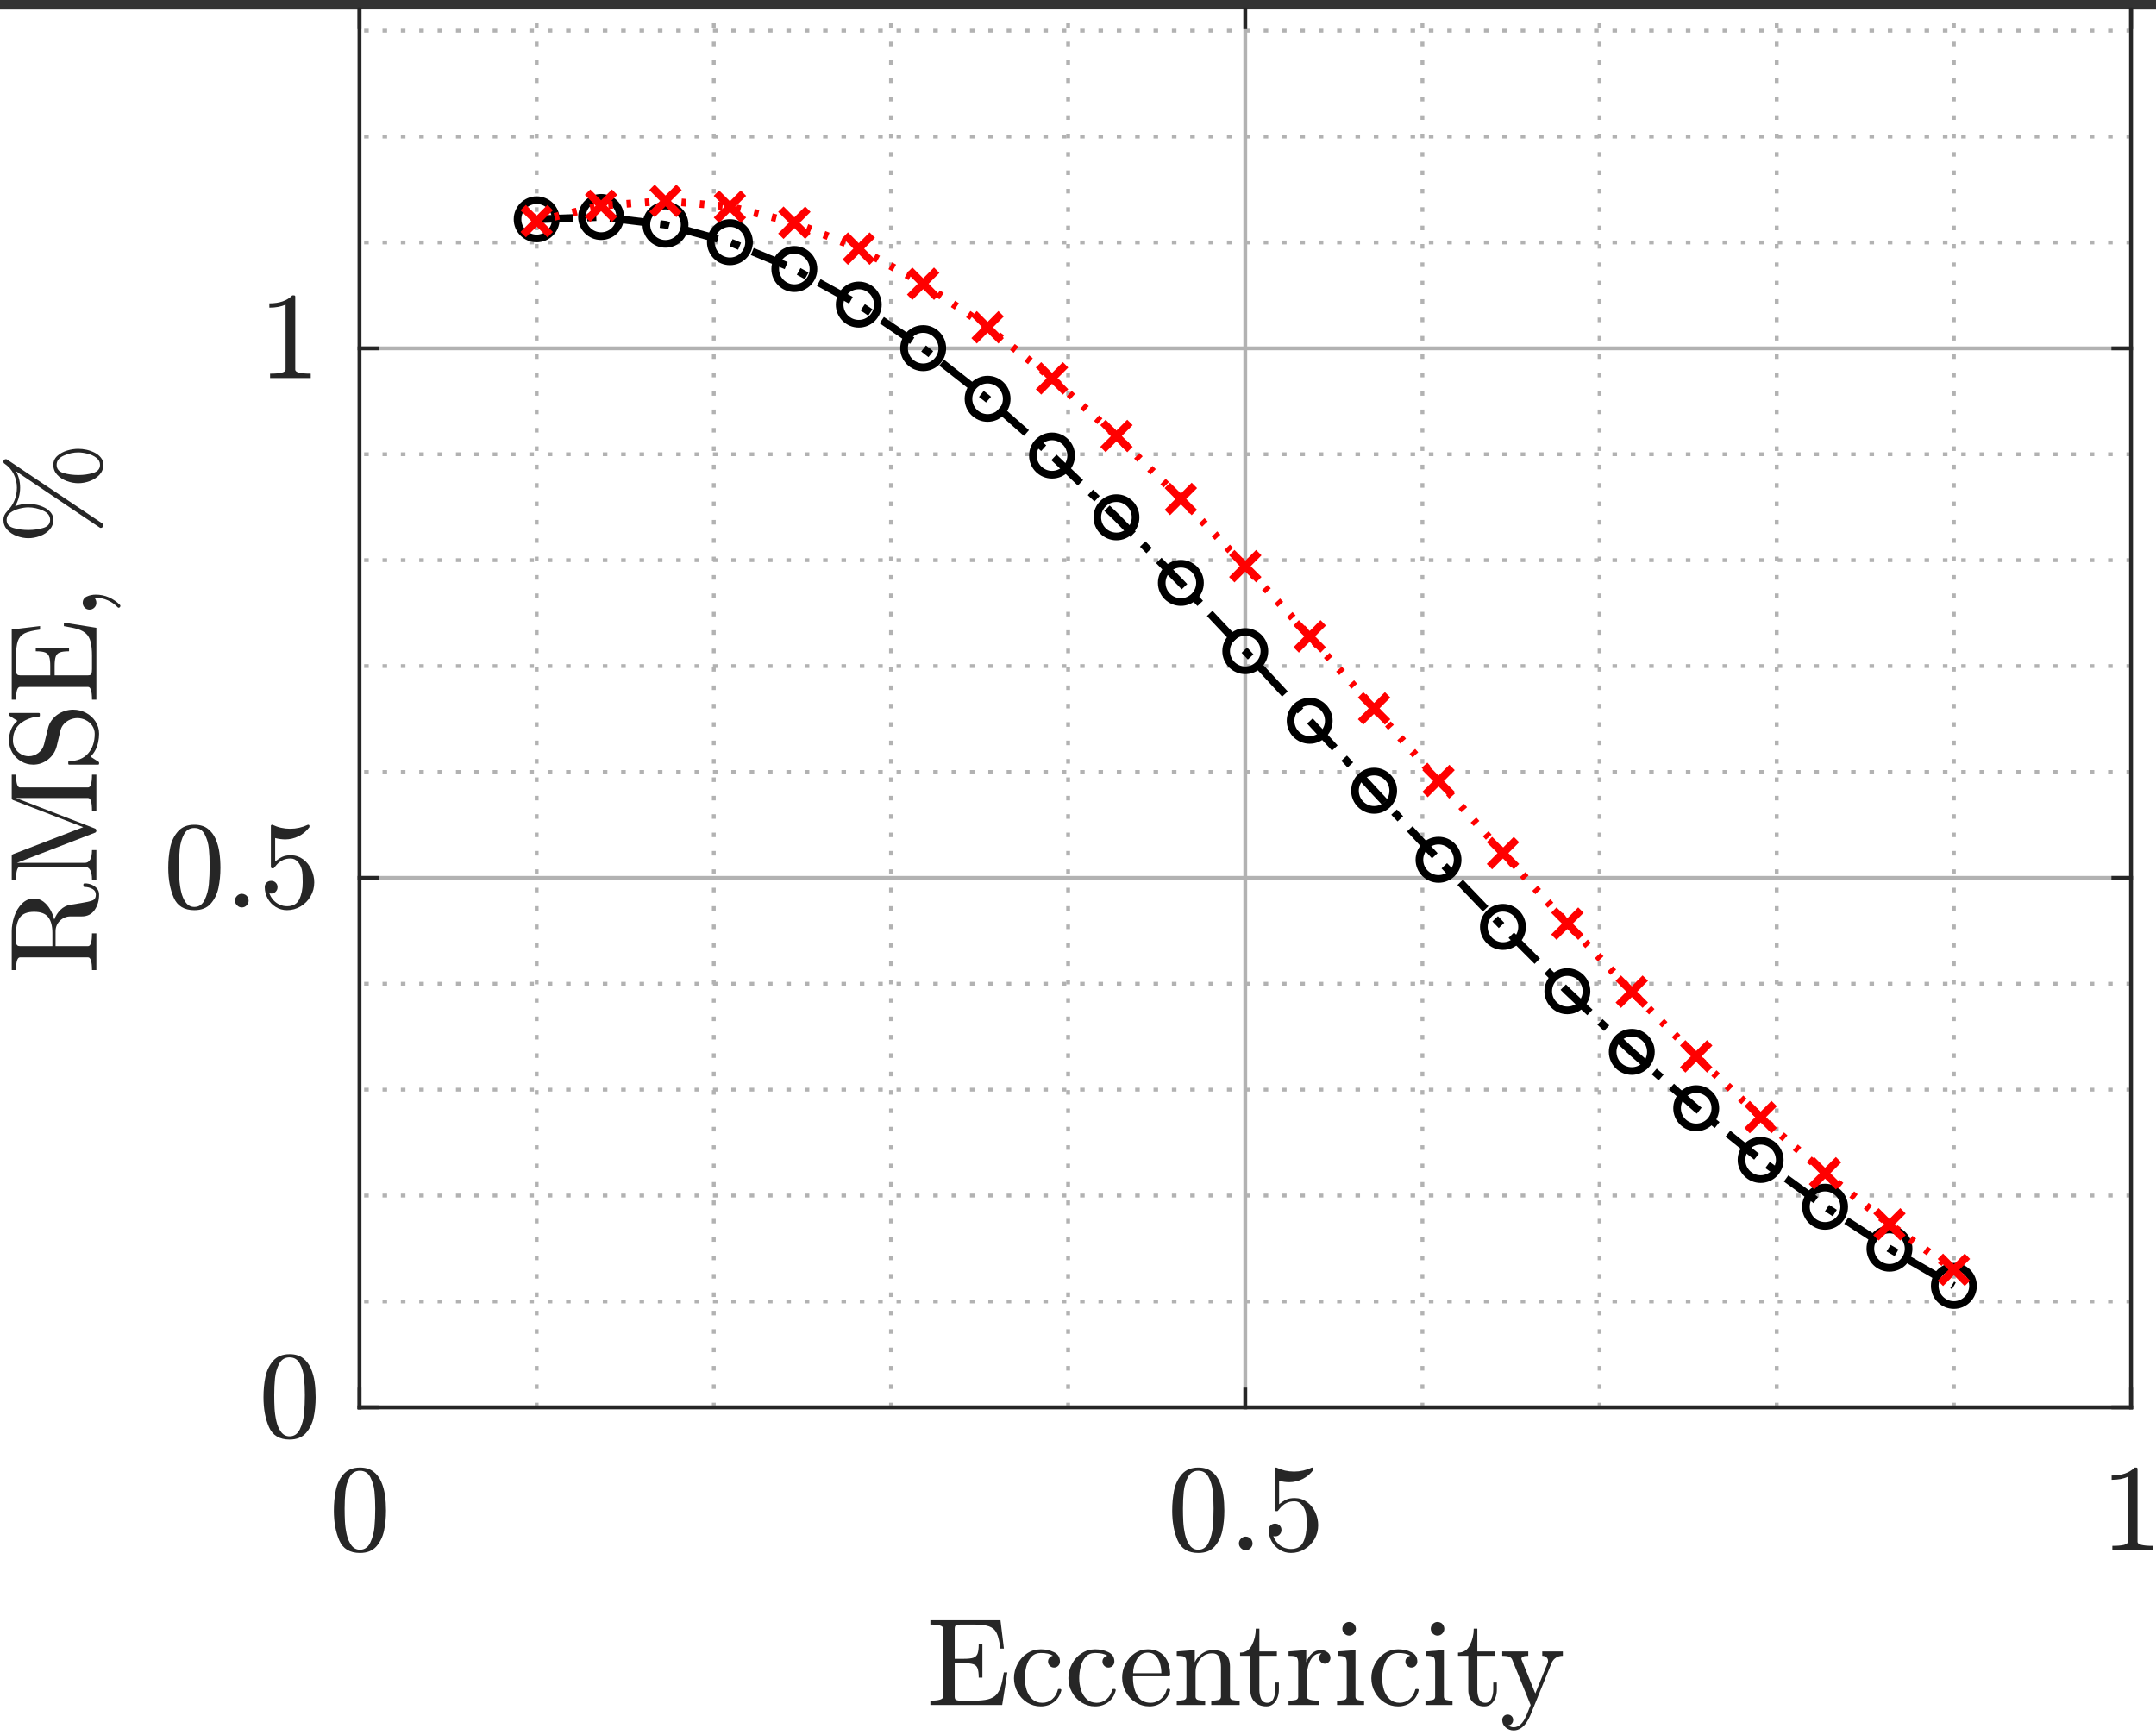 <?xml version="1.0" encoding="UTF-8" standalone="no"?>
<svg
   xmlns:dc="http://purl.org/dc/elements/1.1/"
   xmlns:cc="http://creativecommons.org/ns#"
   xmlns:rdf="http://www.w3.org/1999/02/22-rdf-syntax-ns#"
   xmlns:svg="http://www.w3.org/2000/svg"
   xmlns="http://www.w3.org/2000/svg"
   xmlns:sodipodi="http://sodipodi.sourceforge.net/DTD/sodipodi-0.dtd"
   xmlns:inkscape="http://www.inkscape.org/namespaces/inkscape"
   version="1.1"
   id="svg2"
   xml:space="preserve"
   width="376"
   height="302.667"
   viewBox="0 0 376 302.667"
   sodipodi:docname="eccProof.eps"><rect x="0" y="0" width="376" height="302.667" fill="#333333" stroke="none"/><defs
     id="defs6" /><sodipodi:namedview
     pagecolor="#ffffff"
     bordercolor="#666666"
     borderopacity="1"
     objecttolerance="10"
     gridtolerance="10"
     guidetolerance="10"
     inkscape:pageopacity="0"
     inkscape:pageshadow="2"
     inkscape:window-width="640"
     inkscape:window-height="480"
     id="namedview4" /><g
     id="g10"
     inkscape:groupmode="layer"
     inkscape:label="ink_ext_XXXXXX"
     transform="matrix(1.333,0,0,-1.333,0,302.667)"><g
       id="g12"
       transform="scale(0.1)"><path
         d="m -10,-10.016 h 2834.64 v 2267.73 H -10 Z"
         style="fill:#ffffff;fill-opacity:1;fill-rule:nonzero;stroke:none"
         id="path14" /><path
         d="m -10,-10.016 h 2834.64 v 2267.73 H -10 Z"
         style="fill:#ffffff;fill-opacity:1;fill-rule:nonzero;stroke:none"
         id="path16" /><path
         d="m 470.449,429.098 h 2318.16 v 1828.62 H 470.449 Z"
         style="fill:#ffffff;fill-opacity:1;fill-rule:nonzero;stroke:none"
         id="path18" /><g
         id="g20"
         transform="scale(0.999,-1.001)"><path
           d="M 702.827,-428.755 V -2255.91"
           style="fill:none;stroke:#b2b2b2;stroke-width:5.007;stroke-linecap:butt;stroke-linejoin:bevel;stroke-miterlimit:10;stroke-dasharray:6.01, 18.031;stroke-dashoffset:0;stroke-opacity:1"
           id="path22" /></g><g
         id="g24"
         transform="scale(0.999,-1.001)"><path
           d="M 934.829,-428.755 V -2255.91"
           style="fill:none;stroke:#b2b2b2;stroke-width:5.007;stroke-linecap:butt;stroke-linejoin:bevel;stroke-miterlimit:10;stroke-dasharray:6.01, 18.031;stroke-dashoffset:0;stroke-opacity:1"
           id="path26" /></g><g
         id="g28"
         transform="scale(0.999,-1.001)"><path
           d="M 1166.83,-428.755 V -2255.91"
           style="fill:none;stroke:#b2b2b2;stroke-width:5.007;stroke-linecap:butt;stroke-linejoin:bevel;stroke-miterlimit:10;stroke-dasharray:6.01, 18.031;stroke-dashoffset:0;stroke-opacity:1"
           id="path30" /></g><g
         id="g32"
         transform="scale(0.999,-1.001)"><path
           d="M 1398.83,-428.755 V -2255.91"
           style="fill:none;stroke:#b2b2b2;stroke-width:5.007;stroke-linecap:butt;stroke-linejoin:bevel;stroke-miterlimit:10;stroke-dasharray:6.01, 18.031;stroke-dashoffset:0;stroke-opacity:1"
           id="path34" /></g><g
         id="g36"
         transform="scale(0.999,-1.001)"><path
           d="M 1862.83,-428.755 V -2255.91"
           style="fill:none;stroke:#b2b2b2;stroke-width:5.007;stroke-linecap:butt;stroke-linejoin:bevel;stroke-miterlimit:10;stroke-dasharray:6.01, 18.031;stroke-dashoffset:0;stroke-opacity:1"
           id="path38" /></g><g
         id="g40"
         transform="scale(0.999,-1.001)"><path
           d="M 2094.83,-428.755 V -2255.91"
           style="fill:none;stroke:#b2b2b2;stroke-width:5.007;stroke-linecap:butt;stroke-linejoin:bevel;stroke-miterlimit:10;stroke-dasharray:6.01, 18.031;stroke-dashoffset:0;stroke-opacity:1"
           id="path42" /></g><g
         id="g44"
         transform="scale(0.999,-1.001)"><path
           d="M 2326.83,-428.755 V -2255.91"
           style="fill:none;stroke:#b2b2b2;stroke-width:5.007;stroke-linecap:butt;stroke-linejoin:bevel;stroke-miterlimit:10;stroke-dasharray:6.01, 18.031;stroke-dashoffset:0;stroke-opacity:1"
           id="path46" /></g><g
         id="g48"
         transform="scale(0.999,-1.001)"><path
           d="M 2558.84,-428.755 V -2255.91"
           style="fill:none;stroke:#b2b2b2;stroke-width:5.007;stroke-linecap:butt;stroke-linejoin:bevel;stroke-miterlimit:10;stroke-dasharray:6.01, 18.031;stroke-dashoffset:0;stroke-opacity:1"
           id="path50" /></g><g
         id="g52"
         transform="scale(0.999,-1.001)"><path
           d="M 470.825,-428.755 V -2255.91"
           style="fill:none;stroke:#b2b2b2;stroke-width:5.007;stroke-linecap:butt;stroke-linejoin:round;stroke-miterlimit:10;stroke-dasharray:none;stroke-opacity:1"
           id="path54" /></g><g
         id="g56"
         transform="scale(0.999,-1.001)"><path
           d="M 1630.83,-428.755 V -2255.91"
           style="fill:none;stroke:#b2b2b2;stroke-width:5.007;stroke-linecap:butt;stroke-linejoin:round;stroke-miterlimit:10;stroke-dasharray:none;stroke-opacity:1"
           id="path58" /></g><g
         id="g60"
         transform="scale(0.999,-1.001)"><path
           d="M 2790.84,-428.755 V -2255.91"
           style="fill:none;stroke:#b2b2b2;stroke-width:5.007;stroke-linecap:butt;stroke-linejoin:round;stroke-miterlimit:10;stroke-dasharray:none;stroke-opacity:1"
           id="path62" /></g><g
         id="g64"
         transform="scale(0.999,-1.001)"><path
           d="M 2790.84,-567.172 H 470.825"
           style="fill:none;stroke:#b2b2b2;stroke-width:5.007;stroke-linecap:butt;stroke-linejoin:bevel;stroke-miterlimit:10;stroke-dasharray:6.01, 18.031;stroke-dashoffset:0;stroke-opacity:1"
           id="path66" /></g><g
         id="g68"
         transform="scale(0.999,-1.001)"><path
           d="M 2790.84,-705.597 H 470.825"
           style="fill:none;stroke:#b2b2b2;stroke-width:5.007;stroke-linecap:butt;stroke-linejoin:bevel;stroke-miterlimit:10;stroke-dasharray:6.01, 18.031;stroke-dashoffset:0;stroke-opacity:1"
           id="path70" /></g><g
         id="g72"
         transform="scale(0.999,-1.001)"><path
           d="M 2790.84,-844.017 H 470.825"
           style="fill:none;stroke:#b2b2b2;stroke-width:5.007;stroke-linecap:butt;stroke-linejoin:bevel;stroke-miterlimit:10;stroke-dasharray:6.01, 18.031;stroke-dashoffset:0;stroke-opacity:1"
           id="path74" /></g><g
         id="g76"
         transform="scale(0.999,-1.001)"><path
           d="M 2790.84,-982.438 H 470.825"
           style="fill:none;stroke:#b2b2b2;stroke-width:5.007;stroke-linecap:butt;stroke-linejoin:bevel;stroke-miterlimit:10;stroke-dasharray:6.01, 18.031;stroke-dashoffset:0;stroke-opacity:1"
           id="path78" /></g><g
         id="g80"
         transform="scale(0.999,-1.001)"><path
           d="M 2790.84,-1259.28 H 470.825"
           style="fill:none;stroke:#b2b2b2;stroke-width:5.007;stroke-linecap:butt;stroke-linejoin:bevel;stroke-miterlimit:10;stroke-dasharray:6.01, 18.031;stroke-dashoffset:0;stroke-opacity:1"
           id="path82" /></g><g
         id="g84"
         transform="scale(0.999,-1.001)"><path
           d="M 2790.84,-1397.7 H 470.825"
           style="fill:none;stroke:#b2b2b2;stroke-width:5.007;stroke-linecap:butt;stroke-linejoin:bevel;stroke-miterlimit:10;stroke-dasharray:6.01, 18.031;stroke-dashoffset:0;stroke-opacity:1"
           id="path86" /></g><g
         id="g88"
         transform="scale(0.999,-1.001)"><path
           d="M 2790.84,-1536.12 H 470.825"
           style="fill:none;stroke:#b2b2b2;stroke-width:5.007;stroke-linecap:butt;stroke-linejoin:bevel;stroke-miterlimit:10;stroke-dasharray:6.01, 18.031;stroke-dashoffset:0;stroke-opacity:1"
           id="path90" /></g><g
         id="g92"
         transform="scale(0.999,-1.001)"><path
           d="M 2790.84,-1674.55 H 470.825"
           style="fill:none;stroke:#b2b2b2;stroke-width:5.007;stroke-linecap:butt;stroke-linejoin:bevel;stroke-miterlimit:10;stroke-dasharray:6.01, 18.031;stroke-dashoffset:0;stroke-opacity:1"
           id="path94" /></g><g
         id="g96"
         transform="scale(0.999,-1.001)"><path
           d="M 2790.84,-1951.39 H 470.825"
           style="fill:none;stroke:#b2b2b2;stroke-width:5.007;stroke-linecap:butt;stroke-linejoin:bevel;stroke-miterlimit:10;stroke-dasharray:6.01, 18.031;stroke-dashoffset:0;stroke-opacity:1"
           id="path98" /></g><g
         id="g100"
         transform="scale(0.999,-1.001)"><path
           d="M 2790.84,-2089.81 H 470.825"
           style="fill:none;stroke:#b2b2b2;stroke-width:5.007;stroke-linecap:butt;stroke-linejoin:bevel;stroke-miterlimit:10;stroke-dasharray:6.01, 18.031;stroke-dashoffset:0;stroke-opacity:1"
           id="path102" /></g><g
         id="g104"
         transform="scale(0.999,-1.001)"><path
           d="M 2790.84,-2228.23 H 470.825"
           style="fill:none;stroke:#b2b2b2;stroke-width:5.007;stroke-linecap:butt;stroke-linejoin:bevel;stroke-miterlimit:10;stroke-dasharray:6.01, 18.031;stroke-dashoffset:0;stroke-opacity:1"
           id="path106" /></g><g
         id="g108"
         transform="scale(0.999,-1.001)"><path
           d="M 2790.84,-428.755 H 470.825"
           style="fill:none;stroke:#b2b2b2;stroke-width:5.007;stroke-linecap:butt;stroke-linejoin:round;stroke-miterlimit:10;stroke-dasharray:none;stroke-opacity:1"
           id="path110" /></g><g
         id="g112"
         transform="scale(0.999,-1.001)"><path
           d="M 2790.84,-1120.86 H 470.825"
           style="fill:none;stroke:#b2b2b2;stroke-width:5.007;stroke-linecap:butt;stroke-linejoin:round;stroke-miterlimit:10;stroke-dasharray:none;stroke-opacity:1"
           id="path114" /></g><g
         id="g116"
         transform="scale(0.999,-1.001)"><path
           d="M 2790.84,-1812.97 H 470.825"
           style="fill:none;stroke:#b2b2b2;stroke-width:5.007;stroke-linecap:butt;stroke-linejoin:round;stroke-miterlimit:10;stroke-dasharray:none;stroke-opacity:1"
           id="path118" /></g><g
         id="g120"
         transform="scale(0.999,-1.001)"><path
           d="M 470.825,-428.755 H 2790.84"
           style="fill:none;stroke:#262626;stroke-width:5.007;stroke-linecap:square;stroke-linejoin:round;stroke-miterlimit:10;stroke-dasharray:none;stroke-opacity:1"
           id="path122" /></g><g
         id="g124"
         transform="scale(0.999,-1.001)"><path
           d="m 470.825,-428.755 v -23.197"
           style="fill:none;stroke:#262626;stroke-width:5.007;stroke-linecap:square;stroke-linejoin:round;stroke-miterlimit:10;stroke-dasharray:none;stroke-opacity:1"
           id="path126" /></g><g
         id="g128"
         transform="scale(0.999,-1.001)"><path
           d="m 1630.83,-428.755 v -23.197"
           style="fill:none;stroke:#262626;stroke-width:5.007;stroke-linecap:square;stroke-linejoin:round;stroke-miterlimit:10;stroke-dasharray:none;stroke-opacity:1"
           id="path130" /></g><g
         id="g132"
         transform="scale(0.999,-1.001)"><path
           d="m 2790.84,-428.755 v -23.197"
           style="fill:none;stroke:#262626;stroke-width:5.007;stroke-linecap:square;stroke-linejoin:round;stroke-miterlimit:10;stroke-dasharray:none;stroke-opacity:1"
           id="path134" /></g><g
         id="g136"
         transform="scale(0.999,-1.001)"><path
           d="m 470.825,-2255.91 v 23.2"
           style="fill:none;stroke:#262626;stroke-width:5.007;stroke-linecap:square;stroke-linejoin:round;stroke-miterlimit:10;stroke-dasharray:none;stroke-opacity:1"
           id="path138" /></g><g
         id="g140"
         transform="scale(0.999,-1.001)"><path
           d="m 1630.83,-2255.91 v 23.2"
           style="fill:none;stroke:#262626;stroke-width:5.007;stroke-linecap:square;stroke-linejoin:round;stroke-miterlimit:10;stroke-dasharray:none;stroke-opacity:1"
           id="path142" /></g><g
         id="g144"
         transform="scale(0.999,-1.001)"><path
           d="m 2790.84,-2255.91 v 23.2"
           style="fill:none;stroke:#262626;stroke-width:5.007;stroke-linecap:square;stroke-linejoin:round;stroke-miterlimit:10;stroke-dasharray:none;stroke-opacity:1"
           id="path146" /></g><path
         d="m 470.945,238.66 c -13.257,0 -22.265,5.469 -27.023,16.406 -4.754,10.93 -7.129,23.914 -7.129,38.954 0,9.398 0.844,18.253 2.535,26.558 1.688,8.301 5.082,15.348 10.18,21.141 5.097,5.797 12.242,8.695 21.437,8.695 7.137,0 12.969,-1.738 17.5,-5.215 4.539,-3.48 7.996,-7.988 10.375,-13.535 2.375,-5.547 4.004,-11.469 4.875,-17.766 0.875,-6.293 1.317,-12.921 1.317,-19.878 0,-9.336 -0.86,-18.059 -2.578,-26.172 -1.723,-8.118 -5.086,-15.012 -10.09,-20.68 -5.004,-5.672 -12.137,-8.508 -21.399,-8.508 z m 0,4.231 c 6.008,0 10.496,3.089 13.473,9.261 2.969,6.172 4.801,13.02 5.488,20.539 0.684,7.52 1.028,15.504 1.028,23.965 0,8.145 -0.344,15.645 -1.028,22.508 -0.687,6.859 -2.504,13.082 -5.445,18.66 -2.941,5.574 -7.445,8.36 -13.516,8.36 -6.129,0 -10.664,-2.805 -13.601,-8.411 -2.942,-5.609 -4.758,-11.828 -5.446,-18.656 -0.687,-6.832 -1.027,-14.316 -1.027,-22.461 0,-6.015 0.141,-11.703 0.418,-17.062 0.281,-5.356 1.047,-10.871 2.301,-16.539 1.25,-5.672 3.297,-10.45 6.144,-14.336 2.848,-3.887 6.586,-5.828 11.211,-5.828"
         style="fill:#262626;fill-opacity:1;fill-rule:nonzero;stroke:none"
         id="path148" /><path
         d="m 1567.75,238.66 c -13.27,0 -22.27,5.469 -27.02,16.406 -4.76,10.93 -7.14,23.914 -7.14,38.954 0,9.398 0.84,18.253 2.54,26.558 1.69,8.301 5.08,15.348 10.18,21.141 5.1,5.797 12.24,8.695 21.44,8.695 7.13,0 12.96,-1.738 17.5,-5.215 4.54,-3.48 8,-7.988 10.37,-13.535 2.38,-5.547 4,-11.469 4.88,-17.766 0.88,-6.293 1.31,-12.921 1.31,-19.878 0,-9.336 -0.86,-18.059 -2.58,-26.172 -1.72,-8.118 -5.08,-15.012 -10.09,-20.68 -5,-5.672 -12.13,-8.508 -21.39,-8.508 z m 0,4.231 c 6.01,0 10.5,3.089 13.46,9.261 2.98,6.172 4.81,13.02 5.49,20.539 0.69,7.52 1.04,15.504 1.04,23.965 0,8.145 -0.35,15.645 -1.04,22.508 -0.68,6.859 -2.5,13.082 -5.44,18.66 -2.94,5.574 -7.44,8.36 -13.51,8.36 -6.13,0 -10.66,-2.805 -13.61,-8.411 -2.94,-5.609 -4.75,-11.828 -5.44,-18.656 -0.69,-6.832 -1.03,-14.316 -1.03,-22.461 0,-6.015 0.14,-11.703 0.42,-17.062 0.28,-5.356 1.05,-10.871 2.3,-16.539 1.25,-5.672 3.3,-10.45 6.15,-14.336 2.85,-3.887 6.58,-5.828 11.21,-5.828"
         style="fill:#262626;fill-opacity:1;fill-rule:nonzero;stroke:none"
         id="path150" /><path
         d="m 1620.89,251.16 c 0,2.449 0.91,4.547 2.72,6.301 1.82,1.754 3.88,2.633 6.19,2.633 1.51,0 2.98,-0.391 4.42,-1.172 1.44,-0.785 2.55,-1.899 3.33,-3.34 0.78,-1.441 1.18,-2.918 1.18,-4.422 0,-2.375 -0.88,-4.461 -2.64,-6.25 -1.75,-1.781 -3.84,-2.676 -6.29,-2.676 -2.31,0 -4.37,0.895 -6.19,2.676 -1.81,1.789 -2.72,3.875 -2.72,6.25"
         style="fill:#262626;fill-opacity:1;fill-rule:nonzero;stroke:none"
         id="path152" /><path
         d="m 1665.85,260.75 c 1.13,-3.195 2.83,-6.094 5.11,-8.691 2.29,-2.602 5,-4.625 8.17,-6.063 3.16,-1.441 6.42,-2.16 9.8,-2.16 7.82,0 13.2,3.035 16.14,9.113 2.94,6.078 4.41,13.442 4.41,22.086 0,3.762 -0.06,6.926 -0.18,9.492 -0.13,2.571 -0.47,5.047 -1.04,7.43 -1,3.82 -2.76,7.156 -5.3,10.008 -2.53,2.851 -5.62,4.277 -9.24,4.277 -3.63,0 -6.76,-0.566 -9.38,-1.695 -2.63,-1.129 -4.76,-2.426 -6.39,-3.899 -1.62,-1.472 -3.06,-3.019 -4.31,-4.648 -1.25,-1.633 -2.03,-2.512 -2.35,-2.637 h -1.88 c -0.25,0 -0.57,0.172 -0.98,0.52 -0.41,0.344 -0.61,0.672 -0.61,0.984 v 54.235 c 0,0.312 0.17,0.609 0.52,0.89 0.34,0.281 0.7,0.422 1.07,0.422 h 0.47 c 7.32,-3.512 15.05,-5.266 23.18,-5.266 8.07,0 15.83,1.754 23.28,5.266 h 0.46 c 0.38,0 0.72,-0.141 1.04,-0.422 0.31,-0.281 0.46,-0.578 0.46,-0.89 v -1.504 c 0,-0.5 -0.12,-0.754 -0.37,-0.754 -3.7,-4.949 -8.32,-8.789 -13.89,-11.512 -5.57,-2.727 -11.32,-4.09 -17.26,-4.09 -4.32,0 -8.76,0.594 -13.33,1.785 v -30.64 c 3.63,2.883 6.85,4.949 9.66,6.203 2.82,1.254 6.42,1.883 10.79,1.883 5.95,0 11.28,-1.727 16,-5.176 4.73,-3.442 8.36,-7.922 10.89,-13.438 2.53,-5.511 3.8,-11.152 3.8,-16.914 0,-6.515 -1.59,-12.547 -4.79,-18.093 -3.18,-5.547 -7.51,-9.961 -12.99,-13.25 -5.47,-3.293 -11.43,-4.942 -17.88,-4.942 -5.32,0 -10.21,1.383 -14.68,4.141 -4.47,2.754 -7.99,6.453 -10.56,11.09 -2.56,4.636 -3.85,9.586 -3.85,14.847 0,2.446 0.8,4.438 2.4,5.973 1.59,1.531 3.58,2.297 5.96,2.297 2.37,0 4.36,-0.781 5.95,-2.344 1.6,-1.57 2.4,-3.543 2.4,-5.926 0,-2.316 -0.8,-4.293 -2.4,-5.918 -1.59,-1.629 -3.58,-2.445 -5.95,-2.445 -0.38,0 -0.81,0.047 -1.27,0.141 -0.47,0.097 -0.83,0.175 -1.08,0.234"
         style="fill:#262626;fill-opacity:1;fill-rule:nonzero;stroke:none"
         id="path154" /><path
         d="m 2763.59,242.234 v 5.735 c 13.51,0 20.27,1.722 20.27,5.172 v 85.242 c -5.57,-2.692 -12.64,-4.035 -21.21,-4.035 v 5.632 c 13.26,0 23.27,3.477 30.03,10.434 h 2.25 c 0.37,0 0.74,-0.141 1.08,-0.422 0.35,-0.281 0.52,-0.609 0.52,-0.988 v -95.863 c 0,-3.45 6.76,-5.172 20.27,-5.172 v -5.735 h -53.21"
         style="fill:#262626;fill-opacity:1;fill-rule:nonzero;stroke:none"
         id="path156" /><path
         d="m 1217.23,39.723 v 5.734 c 11.13,0 16.7,1.723 16.7,5.172 v 89.195 c 0,3.446 -5.57,5.168 -16.7,5.168 v 5.641 h 91.68 l 4.5,-37.125 h -4.6 c -1.18,9.336 -2.83,16.117 -4.93,20.347 -2.09,4.227 -5.42,7.141 -9.99,8.743 -4.57,1.593 -11.44,2.394 -20.64,2.394 h -15.96 c -1.93,0 -3.45,-0.078 -4.54,-0.238 -1.1,-0.156 -1.99,-0.625 -2.68,-1.406 -0.69,-0.785 -1.03,-1.961 -1.03,-3.524 V 100.16 h 12.01 c 5.5,0 9.6,0.453 12.29,1.363 2.69,0.907 4.55,2.676 5.59,5.305 1.03,2.637 1.54,6.742 1.54,12.317 h 4.79 V 75.531 h -4.79 c 0,5.457 -0.51,9.512 -1.54,12.176 -1.04,2.664 -2.9,4.449 -5.59,5.356 -2.69,0.91 -6.79,1.363 -12.29,1.363 h -12.01 V 50.629 c 0,-2.383 0.67,-3.84 2.01,-4.371 1.35,-0.535 3.43,-0.801 6.24,-0.801 h 17.18 c 7.51,0 13.57,0.594 18.2,1.785 4.63,1.191 8.23,3.164 10.79,5.922 2.57,2.758 4.54,6.348 5.91,10.766 1.38,4.414 2.7,10.539 3.95,18.371 h 4.59 l -6.75,-42.578 h -93.93"
         style="fill:#262626;fill-opacity:1;fill-rule:nonzero;stroke:none"
         id="path158" /><path
         d="m 1361.59,37.938 c -6.5,0 -12.43,1.691 -17.78,5.078 -5.35,3.383 -9.55,7.926 -12.62,13.629 -3.06,5.699 -4.6,11.746 -4.6,18.137 0,6.391 1.52,12.516 4.55,18.375 3.04,5.859 7.25,10.559 12.63,14.102 5.37,3.535 11.32,5.305 17.82,5.305 6.38,0 12.17,-1.254 17.36,-3.758 5.2,-2.508 7.79,-6.582 7.79,-12.219 0,-2.129 -0.75,-3.977 -2.25,-5.547 -1.5,-1.562 -3.35,-2.344 -5.54,-2.344 -2.12,0 -3.95,0.781 -5.49,2.344 -1.53,1.57 -2.3,3.418 -2.3,5.547 0,1.883 0.61,3.527 1.84,4.937 1.22,1.411 2.73,2.301 4.55,2.68 -3.76,2.379 -9.01,3.57 -15.76,3.57 -5.2,0 -9.38,-1.722 -12.53,-5.171 -3.16,-3.446 -5.37,-7.707 -6.62,-12.782 -1.25,-5.074 -1.87,-10.086 -1.87,-15.039 0,-5.262 0.76,-10.336 2.29,-15.227 1.53,-4.887 4.03,-8.93 7.51,-12.125 3.47,-3.195 7.81,-4.793 13,-4.793 5.13,0 9.49,1.582 13.08,4.75 3.6,3.164 6.06,7.285 7.37,12.355 0,0.625 0.44,0.938 1.32,0.938 h 1.97 c 0.31,0 0.59,-0.156 0.84,-0.469 0.25,-0.312 0.38,-0.625 0.38,-0.938 v -0.469 c -1.63,-6.453 -4.87,-11.543 -9.71,-15.273 -4.85,-3.731 -10.59,-5.594 -17.23,-5.594"
         style="fill:#262626;fill-opacity:1;fill-rule:nonzero;stroke:none"
         id="path160" /><path
         d="m 1432.77,37.938 c -6.5,0 -12.43,1.691 -17.78,5.078 -5.35,3.383 -9.56,7.926 -12.62,13.629 -3.07,5.699 -4.6,11.746 -4.6,18.137 0,6.391 1.52,12.516 4.55,18.375 3.04,5.859 7.24,10.559 12.62,14.102 5.38,3.535 11.33,5.305 17.83,5.305 6.38,0 12.17,-1.254 17.36,-3.758 5.19,-2.508 7.79,-6.582 7.79,-12.219 0,-2.129 -0.75,-3.977 -2.25,-5.547 -1.5,-1.562 -3.35,-2.344 -5.54,-2.344 -2.12,0 -3.95,0.781 -5.49,2.344 -1.53,1.57 -2.3,3.418 -2.3,5.547 0,1.883 0.61,3.527 1.84,4.937 1.21,1.411 2.73,2.301 4.54,2.68 -3.75,2.379 -9.01,3.57 -15.76,3.57 -5.19,0 -9.37,-1.722 -12.53,-5.171 -3.16,-3.446 -5.36,-7.707 -6.61,-12.782 -1.26,-5.074 -1.88,-10.086 -1.88,-15.039 0,-5.262 0.76,-10.336 2.3,-15.227 1.53,-4.887 4.03,-8.93 7.5,-12.125 3.47,-3.195 7.81,-4.793 13,-4.793 5.13,0 9.5,1.582 13.09,4.75 3.6,3.164 6.05,7.285 7.37,12.355 0,0.625 0.44,0.938 1.31,0.938 h 1.97 c 0.32,0 0.6,-0.156 0.85,-0.469 0.25,-0.312 0.37,-0.625 0.37,-0.938 v -0.469 c -1.63,-6.453 -4.86,-11.543 -9.71,-15.273 -4.85,-3.731 -10.59,-5.594 -17.22,-5.594"
         style="fill:#262626;fill-opacity:1;fill-rule:nonzero;stroke:none"
         id="path162" /><path
         d="m 1503.95,37.938 c -6.57,0 -12.61,1.727 -18.11,5.172 -5.51,3.445 -9.84,8.066 -13,13.859 -3.16,5.801 -4.74,11.926 -4.74,18.379 0,6.328 1.44,12.344 4.32,18.043 2.88,5.703 6.9,10.324 12.06,13.867 5.16,3.535 10.9,5.305 17.22,5.305 4.94,0 9.24,-0.844 12.9,-2.532 3.66,-1.695 6.68,-4.011 9.05,-6.961 2.38,-2.941 4.18,-6.422 5.4,-10.429 1.22,-4.012 1.83,-8.43 1.83,-13.254 0,-1.441 -0.56,-2.164 -1.69,-2.164 h -46.92 v -1.691 c 0,-9.02 1.82,-16.758 5.44,-23.211 3.63,-6.457 9.54,-9.684 17.74,-9.684 3.32,0 6.38,0.738 9.19,2.211 2.82,1.473 5.27,3.539 7.37,6.203 2.1,2.664 3.49,5.5 4.18,8.504 0.12,0.379 0.33,0.707 0.61,0.988 0.28,0.281 0.61,0.422 0.99,0.422 h 1.4 c 1.13,0 1.69,-0.688 1.69,-2.062 -1.5,-6.144 -4.79,-11.172 -9.85,-15.086 -5.07,-3.918 -10.76,-5.879 -17.08,-5.879 z m -21.49,43.328 h 36.97 c 0,4.074 -0.56,8.195 -1.69,12.359 -1.12,4.168 -3.01,7.645 -5.67,10.434 -2.66,2.789 -6.12,4.183 -10.37,4.183 -6.13,0 -10.87,-2.867 -14.22,-8.601 -3.35,-5.734 -5.02,-11.859 -5.02,-18.375"
         style="fill:#262626;fill-opacity:1;fill-rule:nonzero;stroke:none"
         id="path164" /><path
         d="m 1539.56,39.723 v 5.734 c 3.76,0 6.81,0.281 9.15,0.848 2.34,0.562 3.52,2.004 3.52,4.324 v 44.266 c 0,2.945 -0.43,5.059 -1.27,6.348 -0.84,1.281 -2.09,2.067 -3.75,2.344 -1.66,0.285 -4.21,0.43 -7.65,0.43 v 5.73 l 23.56,1.789 V 95.648 c 2.18,4.637 5.41,8.442 9.66,11.418 4.26,2.977 8.88,4.469 13.89,4.469 7.44,0 13.06,-1.805 16.84,-5.41 3.79,-3.602 5.68,-9.098 5.68,-16.492 V 50.629 c 0,-2.32 1.19,-3.762 3.57,-4.324 2.37,-0.566 5.4,-0.848 9.1,-0.848 v -5.734 h -37.16 v 5.734 c 3.69,0 6.72,0.281 9.1,0.848 2.38,0.562 3.57,2.004 3.57,4.324 v 38.535 c 0,5.262 -0.77,9.598 -2.3,13.016 -1.54,3.414 -4.65,5.121 -9.34,5.121 -6.32,0 -11.5,-2.508 -15.53,-7.52 -4.03,-5.016 -6.05,-10.746 -6.05,-17.199 V 50.629 c 0,-2.32 1.19,-3.762 3.56,-4.324 2.38,-0.566 5.38,-0.848 9.01,-0.848 v -5.734 h -37.16"
         style="fill:#262626;fill-opacity:1;fill-rule:nonzero;stroke:none"
         id="path166" /><path
         d="m 1635.81,59.273 v 44.743 h -13.41 v 4.226 c 7.07,0 12.26,3.305 15.58,9.914 3.31,6.614 4.97,13.77 4.97,21.477 h 4.69 v -29.887 h 22.9 v -5.73 h -22.9 V 59.555 c 0,-4.508 0.75,-8.457 2.25,-11.844 1.5,-3.383 4.22,-5.074 8.16,-5.074 3.69,0 6.35,1.785 7.99,5.359 1.62,3.57 2.43,7.426 2.43,11.559 v 9.59 h 4.69 v -9.871 c 0,-3.383 -0.62,-6.738 -1.87,-10.059 -1.25,-3.32 -3.1,-6.027 -5.54,-8.125 -2.44,-2.102 -5.38,-3.152 -8.82,-3.152 -6.51,0 -11.65,1.941 -15.43,5.828 -3.79,3.887 -5.69,9.055 -5.69,15.508"
         style="fill:#262626;fill-opacity:1;fill-rule:nonzero;stroke:none"
         id="path168" /><path
         d="m 1685.8,39.723 v 5.734 c 3.7,0 6.73,0.281 9.1,0.848 2.38,0.562 3.57,2.004 3.57,4.324 v 44.266 c 0,2.945 -0.44,5.059 -1.31,6.348 -0.88,1.281 -2.13,2.067 -3.76,2.344 -1.63,0.285 -4.16,0.43 -7.6,0.43 v 5.73 l 23.18,1.789 V 95.648 c 1.75,4.7 4.24,8.52 7.46,11.465 3.22,2.946 7.12,4.422 11.69,4.422 3.25,0 6.14,-0.957 8.67,-2.871 2.54,-1.914 3.81,-4.434 3.81,-7.566 0,-1.942 -0.71,-3.649 -2.12,-5.117 -1.4,-1.477 -3.14,-2.215 -5.2,-2.215 -2.01,0 -3.73,0.723 -5.16,2.164 -1.45,1.441 -2.17,3.164 -2.17,5.168 0,2.882 1.04,4.949 3.1,6.203 h -0.93 c -4.38,0 -7.95,-1.582 -10.71,-4.746 -2.75,-3.164 -4.72,-7.114 -5.9,-11.84 -1.2,-4.73 -1.79,-9.23 -1.79,-13.492 V 50.629 c 0,-3.449 5.25,-5.172 15.77,-5.172 v -5.734 h -39.7"
         style="fill:#262626;fill-opacity:1;fill-rule:nonzero;stroke:none"
         id="path170" /><path
         d="m 1749.28,39.723 v 5.734 c 3.69,0 6.72,0.281 9.1,0.848 2.38,0.562 3.57,2.004 3.57,4.324 v 44.266 c 0,4.199 -0.8,6.769 -2.4,7.707 -1.59,0.941 -4.76,1.414 -9.52,1.414 v 5.73 l 23.36,1.789 V 50.629 c 0,-2.32 1.02,-3.762 3.06,-4.324 2.03,-0.566 4.76,-0.848 8.21,-0.848 v -5.734 z m 6.95,99.722 c 0,2.383 0.89,4.465 2.67,6.25 1.78,1.789 3.83,2.684 6.14,2.684 1.57,0 3.05,-0.395 4.46,-1.18 1.41,-0.785 2.5,-1.894 3.28,-3.332 0.79,-1.445 1.18,-2.918 1.18,-4.422 0,-2.382 -0.89,-4.465 -2.68,-6.25 -1.78,-1.785 -3.86,-2.675 -6.24,-2.675 -2.31,0 -4.36,0.89 -6.14,2.675 -1.78,1.785 -2.67,3.868 -2.67,6.25"
         style="fill:#262626;fill-opacity:1;fill-rule:nonzero;stroke:none"
         id="path172" /><path
         d="m 1829.14,37.938 c -6.51,0 -12.43,1.691 -17.78,5.078 -5.35,3.383 -9.56,7.926 -12.62,13.629 -3.07,5.699 -4.6,11.746 -4.6,18.137 0,6.391 1.52,12.516 4.55,18.375 3.04,5.859 7.24,10.559 12.63,14.102 5.37,3.535 11.31,5.305 17.82,5.305 6.38,0 12.17,-1.254 17.36,-3.758 5.2,-2.508 7.79,-6.582 7.79,-12.219 0,-2.129 -0.75,-3.977 -2.25,-5.547 -1.5,-1.562 -3.35,-2.344 -5.54,-2.344 -2.12,0 -3.95,0.781 -5.49,2.344 -1.53,1.57 -2.3,3.418 -2.3,5.547 0,1.883 0.61,3.527 1.83,4.937 1.22,1.411 2.74,2.301 4.56,2.68 -3.76,2.379 -9.01,3.57 -15.77,3.57 -5.19,0 -9.37,-1.722 -12.53,-5.171 -3.16,-3.446 -5.36,-7.707 -6.61,-12.782 -1.25,-5.074 -1.88,-10.086 -1.88,-15.039 0,-5.262 0.77,-10.336 2.3,-15.227 1.53,-4.887 4.03,-8.93 7.5,-12.125 3.48,-3.195 7.81,-4.793 13,-4.793 5.13,0 9.5,1.582 13.09,4.75 3.6,3.164 6.06,7.285 7.37,12.355 0,0.625 0.44,0.938 1.31,0.938 h 1.98 c 0.31,0 0.59,-0.156 0.84,-0.469 0.25,-0.312 0.37,-0.625 0.37,-0.938 v -0.469 c -1.62,-6.453 -4.86,-11.543 -9.71,-15.273 -4.85,-3.731 -10.59,-5.594 -17.22,-5.594"
         style="fill:#262626;fill-opacity:1;fill-rule:nonzero;stroke:none"
         id="path174" /><path
         d="m 1864.95,39.723 v 5.734 c 3.68,0 6.71,0.281 9.09,0.848 2.38,0.562 3.57,2.004 3.57,4.324 v 44.266 c 0,4.199 -0.8,6.769 -2.4,7.707 -1.59,0.941 -4.76,1.414 -9.51,1.414 v 5.73 l 23.36,1.789 V 50.629 c 0,-2.32 1.01,-3.762 3.05,-4.324 2.03,-0.566 4.77,-0.848 8.21,-0.848 v -5.734 z m 6.94,99.722 c 0,2.383 0.89,4.465 2.67,6.25 1.78,1.789 3.83,2.684 6.15,2.684 1.56,0 3.05,-0.395 4.45,-1.18 1.41,-0.785 2.5,-1.894 3.29,-3.332 0.78,-1.445 1.17,-2.918 1.17,-4.422 0,-2.382 -0.89,-4.465 -2.67,-6.25 -1.79,-1.785 -3.87,-2.675 -6.24,-2.675 -2.32,0 -4.37,0.89 -6.15,2.675 -1.78,1.785 -2.67,3.868 -2.67,6.25"
         style="fill:#262626;fill-opacity:1;fill-rule:nonzero;stroke:none"
         id="path176" /><path
         d="m 1920.97,59.273 v 44.743 h -13.42 v 4.226 c 7.07,0 12.26,3.305 15.58,9.914 3.31,6.614 4.97,13.77 4.97,21.477 h 4.7 v -29.887 h 22.89 v -5.73 H 1932.8 V 59.555 c 0,-4.508 0.75,-8.457 2.25,-11.844 1.5,-3.383 4.22,-5.074 8.16,-5.074 3.69,0 6.35,1.785 7.97,5.359 1.63,3.57 2.45,7.426 2.45,11.559 v 9.59 h 4.69 v -9.871 c 0,-3.383 -0.63,-6.738 -1.88,-10.059 -1.25,-3.32 -3.1,-6.027 -5.54,-8.125 -2.44,-2.102 -5.38,-3.152 -8.82,-3.152 -6.51,0 -11.65,1.941 -15.44,5.828 -3.78,3.887 -5.67,9.055 -5.67,15.508"
         style="fill:#262626;fill-opacity:1;fill-rule:nonzero;stroke:none"
         id="path178" /><path
         d="m 1973.45,13.035 c 2.07,-1.633 4.35,-2.449 6.85,-2.449 6.76,0 12.33,5.168 16.71,15.508 l 5.54,13.629 -24.31,59.684 c -1,2.008 -2.53,3.274 -4.6,3.809 -2.07,0.535 -4.82,0.801 -8.26,0.801 v 5.73 h 34.07 v -5.73 c -6.01,0 -9.01,-1.286 -9.01,-3.856 0,-0.437 0.06,-0.75 0.19,-0.937 l 18.01,-44.461 16.24,40.039 c 0.31,0.812 0.46,1.723 0.46,2.723 0,1.32 -0.34,2.465 -1.02,3.438 -0.69,0.969 -1.62,1.719 -2.77,2.254 -1.16,0.535 -2.43,0.801 -3.8,0.801 v 5.73 h 26.93 v -5.73 c -3.38,0 -6.32,-0.77 -8.83,-2.305 -2.5,-1.535 -4.44,-3.809 -5.81,-6.816 l -27.97,-68.801 c -1.5,-3.508 -3.24,-6.719 -5.21,-9.629 -1.97,-2.918 -4.38,-5.312 -7.22,-7.187 -2.85,-1.883 -5.96,-2.824 -9.34,-2.824 -4,0 -7.49,1.301 -10.46,3.898 -2.97,2.602 -4.46,5.844 -4.46,9.726 0,2.004 0.69,3.699 2.07,5.078 1.37,1.379 3.07,2.07 5.07,2.07 1.37,0 2.59,-0.316 3.66,-0.941 1.06,-0.629 1.91,-1.457 2.53,-2.488 0.62,-1.035 0.93,-2.273 0.93,-3.719 0,-1.75 -0.57,-3.316 -1.73,-4.695 -1.16,-1.383 -2.64,-2.164 -4.46,-2.348"
         style="fill:#262626;fill-opacity:1;fill-rule:nonzero;stroke:none"
         id="path180" /><g
         id="g182"
         transform="scale(0.999,-1.001)"><path
           d="M 470.825,-428.755 V -2255.91"
           style="fill:none;stroke:#262626;stroke-width:5.007;stroke-linecap:square;stroke-linejoin:round;stroke-miterlimit:10;stroke-dasharray:none;stroke-opacity:1"
           id="path184" /></g><g
         id="g186"
         transform="scale(0.999,-1.001)"><path
           d="M 2790.84,-428.755 V -2255.91"
           style="fill:none;stroke:#262626;stroke-width:5.007;stroke-linecap:square;stroke-linejoin:round;stroke-miterlimit:10;stroke-dasharray:none;stroke-opacity:1"
           id="path188" /></g><g
         id="g190"
         transform="scale(0.999,-1.001)"><path
           d="m 470.825,-428.755 h 23.198"
           style="fill:none;stroke:#262626;stroke-width:5.007;stroke-linecap:square;stroke-linejoin:round;stroke-miterlimit:10;stroke-dasharray:none;stroke-opacity:1"
           id="path192" /></g><g
         id="g194"
         transform="scale(0.999,-1.001)"><path
           d="m 470.825,-1120.86 h 23.198"
           style="fill:none;stroke:#262626;stroke-width:5.007;stroke-linecap:square;stroke-linejoin:round;stroke-miterlimit:10;stroke-dasharray:none;stroke-opacity:1"
           id="path196" /></g><g
         id="g198"
         transform="scale(0.999,-1.001)"><path
           d="m 470.825,-1812.97 h 23.198"
           style="fill:none;stroke:#262626;stroke-width:5.007;stroke-linecap:square;stroke-linejoin:round;stroke-miterlimit:10;stroke-dasharray:none;stroke-opacity:1"
           id="path200" /></g><g
         id="g202"
         transform="scale(0.999,-1.001)"><path
           d="m 2790.84,-428.755 h -23.2"
           style="fill:none;stroke:#262626;stroke-width:5.007;stroke-linecap:square;stroke-linejoin:round;stroke-miterlimit:10;stroke-dasharray:none;stroke-opacity:1"
           id="path204" /></g><g
         id="g206"
         transform="scale(0.999,-1.001)"><path
           d="m 2790.84,-1120.86 h -23.2"
           style="fill:none;stroke:#262626;stroke-width:5.007;stroke-linecap:square;stroke-linejoin:round;stroke-miterlimit:10;stroke-dasharray:none;stroke-opacity:1"
           id="path208" /></g><g
         id="g210"
         transform="scale(0.999,-1.001)"><path
           d="m 2790.84,-1812.97 h -23.2"
           style="fill:none;stroke:#262626;stroke-width:5.007;stroke-linecap:square;stroke-linejoin:round;stroke-miterlimit:10;stroke-dasharray:none;stroke-opacity:1"
           id="path212" /></g><path
         d="m 378.863,387.035 c -13.261,0 -22.269,5.469 -27.023,16.406 -4.758,10.93 -7.133,23.914 -7.133,38.954 0,9.398 0.844,18.253 2.531,26.558 1.692,8.301 5.086,15.348 10.18,21.141 5.102,5.797 12.25,8.691 21.445,8.691 7.133,0 12.965,-1.738 17.504,-5.215 4.535,-3.476 7.988,-7.988 10.363,-13.531 2.379,-5.547 4.008,-11.469 4.883,-17.766 0.879,-6.293 1.317,-12.921 1.317,-19.878 0,-9.336 -0.864,-18.059 -2.582,-26.172 -1.723,-8.118 -5.086,-15.012 -10.09,-20.68 -5.004,-5.672 -12.137,-8.508 -21.395,-8.508 z m 0,4.231 c 6.008,0 10.496,3.086 13.465,9.261 2.973,6.172 4.801,13.02 5.492,20.539 0.688,7.516 1.032,15.504 1.032,23.961 0,8.145 -0.344,15.649 -1.032,22.512 -0.691,6.859 -2.504,13.078 -5.441,18.656 -2.945,5.575 -7.449,8.364 -13.516,8.364 -6.133,0 -10.668,-2.805 -13.605,-8.411 -2.942,-5.609 -4.754,-11.828 -5.442,-18.66 -0.691,-6.828 -1.035,-14.316 -1.035,-22.461 0,-6.011 0.141,-11.699 0.422,-17.058 0.285,-5.356 1.051,-10.871 2.301,-16.539 1.254,-5.672 3.301,-10.45 6.144,-14.336 2.844,-3.887 6.586,-5.828 11.215,-5.828"
         style="fill:#262626;fill-opacity:1;fill-rule:nonzero;stroke:none"
         id="path214" /><path
         d="m 254.305,1079.69 c -13.266,0 -22.274,5.47 -27.028,16.4 -4.757,10.94 -7.132,23.92 -7.132,38.96 0,9.4 0.843,18.25 2.531,26.56 1.691,8.3 5.086,15.35 10.187,21.14 5.098,5.8 12.242,8.69 21.442,8.69 7.129,0 12.961,-1.74 17.5,-5.21 4.535,-3.48 7.988,-7.99 10.363,-13.54 2.379,-5.54 4.008,-11.46 4.883,-17.76 0.879,-6.3 1.316,-12.92 1.316,-19.88 0,-9.34 -0.859,-18.06 -2.582,-26.17 -1.722,-8.12 -5.086,-15.01 -10.09,-20.68 -5.004,-5.67 -12.136,-8.51 -21.39,-8.51 z m 0,4.23 c 6.004,0 10.492,3.09 13.461,9.26 2.972,6.18 4.8,13.02 5.492,20.54 0.687,7.52 1.031,15.51 1.031,23.96 0,8.15 -0.344,15.65 -1.031,22.51 -0.692,6.86 -2.504,13.08 -5.442,18.66 -2.945,5.58 -7.449,8.36 -13.511,8.36 -6.133,0 -10.668,-2.8 -13.61,-8.41 -2.941,-5.6 -4.754,-11.83 -5.441,-18.66 -0.688,-6.82 -1.035,-14.31 -1.035,-22.46 0,-6.01 0.14,-11.7 0.422,-17.05 0.285,-5.36 1.05,-10.88 2.3,-16.55 1.254,-5.67 3.301,-10.44 6.149,-14.33 2.848,-3.89 6.586,-5.83 11.215,-5.83"
         style="fill:#262626;fill-opacity:1;fill-rule:nonzero;stroke:none"
         id="path216" /><path
         d="m 307.445,1092.19 c 0,2.45 0.907,4.55 2.723,6.3 1.812,1.76 3.875,2.64 6.191,2.64 1.5,0 2.973,-0.4 4.414,-1.18 1.438,-0.79 2.547,-1.9 3.329,-3.34 0.781,-1.44 1.175,-2.91 1.175,-4.42 0,-2.38 -0.879,-4.46 -2.629,-6.25 -1.75,-1.78 -3.847,-2.67 -6.289,-2.67 -2.316,0 -4.379,0.89 -6.191,2.67 -1.816,1.79 -2.723,3.87 -2.723,6.25"
         style="fill:#262626;fill-opacity:1;fill-rule:nonzero;stroke:none"
         id="path218" /><path
         d="m 352.398,1101.78 c 1.129,-3.2 2.836,-6.09 5.118,-8.69 2.281,-2.61 5.004,-4.63 8.16,-6.07 3.16,-1.43 6.429,-2.16 9.808,-2.16 7.821,0 13.2,3.04 16.141,9.12 2.941,6.08 4.41,13.44 4.41,22.09 0,3.76 -0.062,6.92 -0.187,9.49 -0.121,2.57 -0.469,5.05 -1.032,7.43 -1,3.82 -2.769,7.15 -5.304,10.01 -2.532,2.85 -5.614,4.27 -9.242,4.27 -3.625,0 -6.754,-0.56 -9.379,-1.69 -2.633,-1.13 -4.758,-2.43 -6.387,-3.9 -1.625,-1.47 -3.063,-3.02 -4.316,-4.65 -1.25,-1.63 -2.032,-2.51 -2.344,-2.64 h -1.879 c -0.246,0 -0.574,0.18 -0.985,0.52 -0.402,0.35 -0.605,0.68 -0.605,0.99 v 54.23 c 0,0.32 0.168,0.61 0.508,0.89 0.347,0.28 0.707,0.42 1.082,0.42 h 0.469 c 7.32,-3.51 15.046,-5.26 23.183,-5.26 8.067,0 15.824,1.75 23.27,5.26 h 0.468 c 0.375,0 0.723,-0.14 1.036,-0.42 0.308,-0.28 0.464,-0.57 0.464,-0.89 v -1.5 c 0,-0.5 -0.125,-0.75 -0.375,-0.75 -3.691,-4.96 -8.32,-8.79 -13.886,-11.52 -5.571,-2.72 -11.324,-4.09 -17.266,-4.09 -4.316,0 -8.758,0.6 -13.328,1.79 v -30.64 c 3.629,2.88 6.852,4.95 9.664,6.2 2.82,1.26 6.418,1.88 10.793,1.88 5.945,0 11.277,-1.72 16,-5.17 4.723,-3.45 8.352,-7.93 10.887,-13.44 2.535,-5.51 3.801,-11.15 3.801,-16.91 0,-6.52 -1.594,-12.55 -4.786,-18.1 -3.191,-5.54 -7.523,-9.96 -12.996,-13.25 -5.472,-3.29 -11.433,-4.94 -17.879,-4.94 -5.316,0 -10.211,1.38 -14.683,4.14 -4.473,2.76 -7.992,6.45 -10.559,11.09 -2.566,4.64 -3.847,9.59 -3.847,14.85 0,2.44 0.796,4.43 2.394,5.97 1.594,1.53 3.578,2.3 5.957,2.3 2.379,0 4.363,-0.78 5.957,-2.35 1.598,-1.56 2.399,-3.54 2.399,-5.92 0,-2.32 -0.801,-4.29 -2.399,-5.92 -1.594,-1.63 -3.578,-2.44 -5.957,-2.44 -0.375,0 -0.797,0.04 -1.266,0.14 -0.468,0.09 -0.828,0.17 -1.082,0.23"
         style="fill:#262626;fill-opacity:1;fill-rule:nonzero;stroke:none"
         id="path220" /><path
         d="m 353.34,1775.92 v 5.73 c 13.515,0 20.269,1.73 20.269,5.17 v 85.25 c -5.57,-2.69 -12.64,-4.04 -21.211,-4.04 v 5.64 c 13.266,0 23.274,3.47 30.028,10.43 h 2.254 c 0.375,0 0.734,-0.14 1.078,-0.42 0.347,-0.29 0.519,-0.61 0.519,-0.99 v -95.87 c 0,-3.44 6.754,-5.17 20.266,-5.17 v -5.73 H 353.34"
         style="fill:#262626;fill-opacity:1;fill-rule:nonzero;stroke:none"
         id="path222" /><path
         d="m 126.082,1001.23 h -5.723 c 0,11.15 -1.722,16.72 -5.164,16.72 H 26.145 c -3.441,0 -5.16,-5.57 -5.16,-16.72 h -5.633 v 51.03 c 0,6.08 1.094,12.45 3.285,19.13 2.188,6.67 5.52,12.26 9.992,16.77 4.477,4.52 9.84,6.77 16.094,6.77 4.504,0 8.543,-1.36 12.109,-4.09 3.562,-2.72 6.551,-6.21 8.961,-10.48 2.406,-4.26 4.141,-8.61 5.207,-13.06 1.688,4.88 4.379,9.15 8.07,12.78 3.691,3.63 7.914,5.83 12.664,6.58 l 14.36,2.35 c 6.508,1.01 11.355,2.1 14.547,3.29 3.191,1.19 4.785,3.76 4.785,7.71 0,3.38 -1.563,5.9 -4.696,7.56 -3.125,1.66 -6.535,2.5 -10.226,2.5 -0.375,0 -0.703,0.16 -0.984,0.51 -0.282,0.34 -0.422,0.7 -0.422,1.08 v 1.5 c 0,1.07 0.687,1.6 2.066,1.6 3.004,0 5.91,-0.58 8.727,-1.74 2.812,-1.15 5.144,-2.83 6.988,-5.02 1.848,-2.2 2.769,-4.8 2.769,-7.8 0,-7.84 -1.937,-14.57 -5.82,-20.21 -3.879,-5.64 -9.57,-8.46 -17.078,-8.46 H 92.398 c -5.445,0 -10.094,-1.88 -13.941,-5.64 -3.848,-3.76 -5.769,-8.37 -5.769,-13.82 v -19.45 h 42.508 c 3.442,0 5.164,5.58 5.164,16.73 h 5.723 z m -57.523,31.39 v 17.29 c 0,9.03 -1.812,15.89 -5.438,20.58 -3.633,4.7 -9.766,7.05 -18.398,7.05 -8.629,0 -14.746,-2.32 -18.344,-6.95 -3.598,-4.64 -5.394,-11.53 -5.394,-20.68 v -9.12 c 0,-1.94 0.078,-3.44 0.234,-4.51 0.156,-1.07 0.625,-1.94 1.406,-2.63 0.785,-0.69 1.957,-1.03 3.519,-1.03 h 42.414"
         style="fill:#262626;fill-opacity:1;fill-rule:nonzero;stroke:none"
         id="path224" /><path
         d="m 126.082,1119.68 h -5.723 c 0,11.15 -3.191,16.73 -9.574,16.73 H 26.145 c -3.441,0 -5.16,-5.58 -5.16,-16.73 h -5.633 v 30.64 c 0,1.31 0.594,2.19 1.781,2.63 l 91.777,35.34 -91.777,35.43 c -1.188,0.44 -1.781,1.32 -1.781,2.63 v 30.64 h 5.633 c 0,-11.15 1.719,-16.72 5.16,-16.72 h 89.05 c 3.442,0 5.164,5.57 5.164,16.72 h 5.723 v -47.27 h -5.723 c 0,11.15 -1.722,16.73 -5.164,16.73 H 20.887 L 124.297,1186.5 c 1.191,-0.5 1.785,-1.41 1.785,-2.73 0,-1.38 -0.594,-2.28 -1.785,-2.72 L 22.105,1141.58 h 88.68 c 6.383,0 9.574,5.58 9.574,16.73 h 5.723 v -38.63"
         style="fill:#262626;fill-opacity:1;fill-rule:nonzero;stroke:none"
         id="path226" /><path
         d="M 128.336,1270.1 H 90.516 c -0.812,0 -1.219,0.47 -1.219,1.41 v 1.97 c 0,0.32 0.125,0.61 0.375,0.9 0.25,0.28 0.531,0.42 0.844,0.42 10.636,0 18.859,3.29 24.679,9.87 5.821,6.58 8.731,15.19 8.731,25.85 0,3.75 -1.082,7.23 -3.242,10.43 -2.161,3.19 -4.989,5.67 -8.493,7.42 -3.503,1.76 -7.132,2.63 -10.882,2.63 -3.254,0 -6.43,-0.66 -9.524,-1.97 -3.098,-1.32 -5.785,-3.21 -8.074,-5.69 -2.281,-2.47 -3.797,-5.28 -4.551,-8.41 l -5.062,-21.15 c -1.879,-6.95 -5.68,-12.64 -11.406,-17.06 -5.719,-4.41 -12.148,-6.62 -19.281,-6.62 -5.566,0 -10.805,1.42 -15.719,4.28 -4.906,2.85 -8.785,6.7 -11.633,11.56 -2.848,4.85 -4.269,10.07 -4.269,15.64 0,10.84 3.66,19.46 10.98,25.85 l -10.512,6.68 c -0.312,0.31 -0.469,0.68 -0.469,1.12 v 1.13 c 0,0.32 0.109,0.61 0.324,0.89 0.219,0.29 0.551,0.43 0.984,0.43 h 37.633 c 0.938,0 1.406,-0.44 1.406,-1.32 v -1.98 c 0,-1 -0.469,-1.5 -1.406,-1.5 -2.75,0 -5.77,-0.45 -9.059,-1.36 -3.281,-0.91 -6.426,-2.2 -9.426,-3.86 -3.004,-1.66 -5.445,-3.43 -7.324,-5.31 -5.316,-5.19 -7.973,-12.12 -7.973,-20.77 0,-3.69 0.938,-7.11 2.816,-10.24 1.879,-3.13 4.426,-5.62 7.645,-7.47 3.223,-1.85 6.617,-2.78 10.184,-2.78 4.629,0 8.836,1.45 12.621,4.33 3.781,2.88 6.27,6.67 7.457,11.37 l 5.164,21.05 c 0.812,3.51 2.316,6.8 4.504,9.87 2.192,3.08 4.738,5.64 7.649,7.71 2.91,2.07 6.144,3.68 9.711,4.84 3.566,1.16 7.258,1.74 11.074,1.74 5.817,0 11.336,-1.35 16.563,-4.04 5.223,-2.7 9.418,-6.49 12.574,-11.37 3.16,-4.89 4.738,-10.25 4.738,-16.07 0,-3.58 -0.39,-7.24 -1.175,-11 -0.782,-3.76 -2,-7.22 -3.657,-10.39 -1.66,-3.16 -3.769,-6.03 -6.336,-8.6 l 10.7,-6.86 c 0.312,-0.31 0.468,-0.72 0.468,-1.22 v -0.94 c 0,-0.94 -0.437,-1.41 -1.312,-1.41"
         style="fill:#262626;fill-opacity:1;fill-rule:nonzero;stroke:none"
         id="path228" /><path
         d="m 126.082,1355.07 h -5.723 c 0,11.16 -1.722,16.73 -5.164,16.73 H 26.145 c -3.441,0 -5.16,-5.57 -5.16,-16.73 h -5.633 v 91.83 l 37.066,4.51 v -4.6 c -9.32,-1.19 -16.094,-2.84 -20.316,-4.93 -4.223,-2.11 -7.129,-5.44 -8.727,-10.01 -1.594,-4.58 -2.391,-11.47 -2.391,-20.68 v -15.98 c 0,-1.94 0.078,-3.46 0.234,-4.56 0.156,-1.1 0.625,-1.99 1.406,-2.68 0.785,-0.68 1.957,-1.03 3.519,-1.03 h 39.598 v 12.03 c 0,5.51 -0.453,9.62 -1.363,12.31 -0.902,2.7 -2.668,4.56 -5.297,5.6 -2.629,1.03 -6.726,1.54 -12.293,1.54 v 4.79 H 90.332 v -4.79 c -5.445,0 -9.5,-0.51 -12.156,-1.54 -2.66,-1.04 -4.441,-2.9 -5.344,-5.6 -0.91,-2.69 -1.363,-6.8 -1.363,-12.31 v -12.03 h 43.726 c 2.375,0 3.832,0.67 4.364,2.02 0.535,1.35 0.8,3.43 0.8,6.25 v 17.2 c 0,7.52 -0.593,13.59 -1.785,18.23 -1.187,4.64 -3.156,8.24 -5.91,10.81 -2.754,2.57 -6.336,4.54 -10.75,5.93 -4.406,1.37 -10.52,2.69 -18.34,3.94 v 4.61 l 42.508,-6.77 v -94.09"
         style="fill:#262626;fill-opacity:1;fill-rule:nonzero;stroke:none"
         id="path230" /><path
         d="m 155.262,1475.33 c -0.434,0 -0.871,0.22 -1.309,0.66 -3.754,3.89 -8.09,6.92 -13,9.12 -4.91,2.19 -10.086,3.29 -15.527,3.29 h -1.973 c 1.754,-1.76 2.629,-3.95 2.629,-6.58 0,-2.44 -0.875,-4.55 -2.629,-6.3 -1.75,-1.75 -3.844,-2.63 -6.285,-2.63 -2.566,0 -4.691,0.88 -6.383,2.63 -1.687,1.75 -2.535,3.86 -2.535,6.3 0,3.88 1.785,6.64 5.352,8.27 3.562,1.63 7.503,2.45 11.824,2.45 6.008,0 11.715,-1.2 17.125,-3.58 5.41,-2.38 10.304,-5.76 14.683,-10.15 0.188,-0.44 0.282,-0.78 0.282,-1.04 0,-0.56 -0.235,-1.11 -0.703,-1.64 -0.469,-0.53 -0.985,-0.8 -1.551,-0.8"
         style="fill:#262626;fill-opacity:1;fill-rule:nonzero;stroke:none"
         id="path232" /><path
         d="m 131.902,1579.85 c -0.629,0 -1.16,0.18 -1.597,0.56 L 20.887,1654 c 3.633,-6.52 5.449,-13.69 5.449,-21.52 0,-8.46 -2.191,-16.58 -6.57,-24.34 5.191,2.13 10.977,3.19 17.355,3.19 3.441,0 7.023,-0.41 10.742,-1.22 3.727,-0.82 7.246,-2.07 10.559,-3.76 3.316,-1.69 6.039,-3.87 8.168,-6.53 2.125,-2.67 3.192,-5.78 3.192,-9.36 0,-5.07 -1.692,-9.44 -5.07,-13.1 -3.379,-3.67 -7.601,-6.41 -12.664,-8.23 -5.07,-1.82 -10.047,-2.73 -14.926,-2.73 -4.816,0 -9.773,0.91 -14.871,2.73 -5.098,1.82 -9.336,4.56 -12.711,8.23 -3.379,3.66 -5.07,8.03 -5.07,13.1 0,4.01 1.594,7.68 4.785,11 8.57,8.71 12.852,19.05 12.852,31.02 0,6.39 -1.406,12.36 -4.219,17.9 -2.816,5.55 -6.883,10.1 -12.199,13.68 -0.812,0.5 -1.219,1.35 -1.219,2.54 0,0.94 0.297,1.7 0.891,2.29 0.594,0.6 1.395,0.9 2.395,0.9 0.559,0 1.062,-0.15 1.5,-0.47 L 134.152,1585.48 c 0.692,-0.43 1.036,-1.22 1.036,-2.34 0,-0.88 -0.344,-1.65 -1.036,-2.31 -0.687,-0.65 -1.437,-0.98 -2.25,-0.98 z m -66.343,10.61 c 0,5.33 -3.176,9.37 -9.527,12.13 -6.348,2.75 -12.652,4.13 -18.91,4.13 -3.562,0 -7.598,-0.58 -12.102,-1.74 -4.504,-1.16 -8.351,-2.94 -11.543,-5.35 -3.191,-2.42 -4.785,-5.47 -4.785,-9.17 0,-5.38 2.984,-8.95 8.961,-10.71 5.973,-1.75 12.496,-2.63 19.567,-2.63 6.816,0 13.246,0.89 19.281,2.68 6.039,1.78 9.059,5.34 9.059,10.66 z m 69.629,71.9 c 0,-5.07 -1.692,-9.42 -5.071,-13.06 -3.379,-3.63 -7.617,-6.38 -12.715,-8.23 -5.097,-1.84 -10.089,-2.77 -14.968,-2.77 -4.817,0 -9.774,0.93 -14.871,2.77 -5.102,1.85 -9.34,4.6 -12.715,8.23 -3.379,3.64 -5.066,7.99 -5.066,13.06 0,4.7 1.781,8.64 5.348,11.8 3.566,3.16 7.848,5.48 12.855,6.96 5.004,1.47 9.82,2.2 14.45,2.2 3.441,0 7.023,-0.4 10.742,-1.21 3.722,-0.82 7.258,-2.07 10.605,-3.77 3.348,-1.69 6.086,-3.86 8.211,-6.53 2.129,-2.66 3.196,-5.81 3.196,-9.45 z m -4.321,0 c 0,3.64 -1.609,6.71 -4.832,9.22 -3.222,2.51 -7.086,4.3 -11.594,5.4 -4.503,1.1 -8.507,1.65 -12.007,1.65 -6.254,0 -12.543,-1.38 -18.86,-4.14 -6.316,-2.76 -9.476,-6.8 -9.476,-12.13 0,-5.38 2.988,-8.95 8.961,-10.71 5.973,-1.75 12.465,-2.63 19.468,-2.63 6.883,0 13.328,0.91 19.332,2.73 6.008,1.81 9.008,5.35 9.008,10.61"
         style="fill:#262626;fill-opacity:1;fill-rule:nonzero;stroke:none"
         id="path234" /><g
         id="g236"
         transform="scale(0.999,-1.001)"><path
           d="m 702.827,-1981.66 84.36,-3.04 84.368,10.09 84.361,22.87 84.364,35.08 84.37,46.5 84.36,56.94 84.37,66.22 84.36,74.17 84.36,80.71 84.37,85.73 84.36,89.18 84.36,91.06 84.37,91.41 84.36,90.27 84.37,87.77 84.36,84.035 84.37,79.277 84.36,73.707 84.36,67.575 84.37,61.177 84.37,54.792 84.36,48.63"
           style="fill:none;stroke:#000000;stroke-width:10.019;stroke-linecap:butt;stroke-linejoin:bevel;stroke-miterlimit:10;stroke-dasharray:48.083, 18.031, 12.021, 18.031;stroke-dashoffset:0;stroke-opacity:1"
           id="path238" /></g><g
         id="g240"
         transform="scale(0.999,-1.001)"><path
           d="m 727.87,-1981.66 c 0,-13.83 -11.216,-25.05 -25.043,-25.05 -13.831,0 -25.047,11.22 -25.047,25.05 0,13.83 11.216,25.04 25.047,25.04 13.827,0 25.043,-11.21 25.043,-25.04 z"
           style="fill:none;stroke:#000000;stroke-width:10.019;stroke-linecap:butt;stroke-linejoin:miter;stroke-miterlimit:10;stroke-dasharray:none;stroke-opacity:1"
           id="path242" /></g><g
         id="g244"
         transform="scale(0.999,-1.001)"><path
           d="m 812.235,-1984.7 c 0,-13.83 -11.216,-25.04 -25.044,-25.04 -13.831,0 -25.047,11.21 -25.047,25.04 0,13.84 11.216,25.05 25.047,25.05 13.828,0 25.044,-11.21 25.044,-25.05 z"
           style="fill:none;stroke:#000000;stroke-width:10.019;stroke-linecap:butt;stroke-linejoin:miter;stroke-miterlimit:10;stroke-dasharray:none;stroke-opacity:1"
           id="path246" /></g><g
         id="g248"
         transform="scale(0.999,-1.001)"><path
           d="m 896.599,-1974.61 c 0,-13.83 -11.216,-25.05 -25.044,-25.05 -13.831,0 -25.047,11.22 -25.047,25.05 0,13.83 11.216,25.05 25.047,25.05 13.828,0 25.044,-11.22 25.044,-25.05 z"
           style="fill:none;stroke:#000000;stroke-width:10.019;stroke-linecap:butt;stroke-linejoin:miter;stroke-miterlimit:10;stroke-dasharray:none;stroke-opacity:1"
           id="path250" /></g><g
         id="g252"
         transform="scale(0.999,-1.001)"><path
           d="m 980.963,-1951.75 c 0,-13.82 -11.216,-25.04 -25.043,-25.04 -13.832,0 -25.048,11.22 -25.048,25.04 0,13.84 11.216,25.05 25.048,25.05 13.827,0 25.043,-11.21 25.043,-25.05 z"
           style="fill:none;stroke:#000000;stroke-width:10.019;stroke-linecap:butt;stroke-linejoin:miter;stroke-miterlimit:10;stroke-dasharray:none;stroke-opacity:1"
           id="path254" /></g><g
         id="g256"
         transform="scale(0.999,-1.001)"><path
           d="m 1065.33,-1916.66 c 0,-13.84 -11.22,-25.05 -25.05,-25.05 -13.83,0 -25.04,11.21 -25.04,25.05 0,13.82 11.21,25.04 25.04,25.04 13.83,0 25.05,-11.22 25.05,-25.04 z"
           style="fill:none;stroke:#000000;stroke-width:10.019;stroke-linecap:butt;stroke-linejoin:miter;stroke-miterlimit:10;stroke-dasharray:none;stroke-opacity:1"
           id="path258" /></g><g
         id="g260"
         transform="scale(0.999,-1.001)"><path
           d="m 1149.69,-1870.16 c 0,-13.83 -11.21,-25.05 -25.04,-25.05 -13.83,0 -25.05,11.22 -25.05,25.05 0,13.83 11.22,25.04 25.05,25.04 13.83,0 25.04,-11.21 25.04,-25.04 z"
           style="fill:none;stroke:#000000;stroke-width:10.019;stroke-linecap:butt;stroke-linejoin:miter;stroke-miterlimit:10;stroke-dasharray:none;stroke-opacity:1"
           id="path262" /></g><g
         id="g264"
         transform="scale(0.999,-1.001)"><path
           d="m 1234.06,-1813.22 c 0,-13.83 -11.22,-25.05 -25.05,-25.05 -13.83,0 -25.04,11.22 -25.04,25.05 0,13.83 11.21,25.04 25.04,25.04 13.83,0 25.05,-11.21 25.05,-25.04 z"
           style="fill:none;stroke:#000000;stroke-width:10.019;stroke-linecap:butt;stroke-linejoin:miter;stroke-miterlimit:10;stroke-dasharray:none;stroke-opacity:1"
           id="path266" /></g><g
         id="g268"
         transform="scale(0.999,-1.001)"><path
           d="m 1318.42,-1747.01 c 0,-13.83 -11.22,-25.04 -25.04,-25.04 -13.83,0 -25.05,11.21 -25.05,25.04 0,13.83 11.22,25.05 25.05,25.05 13.82,0 25.04,-11.22 25.04,-25.05 z"
           style="fill:none;stroke:#000000;stroke-width:10.019;stroke-linecap:butt;stroke-linejoin:miter;stroke-miterlimit:10;stroke-dasharray:none;stroke-opacity:1"
           id="path270" /></g><g
         id="g272"
         transform="scale(0.999,-1.001)"><path
           d="m 1402.78,-1672.83 c 0,-13.83 -11.21,-25.05 -25.04,-25.05 -13.83,0 -25.05,11.22 -25.05,25.05 0,13.83 11.22,25.04 25.05,25.04 13.83,0 25.04,-11.21 25.04,-25.04 z"
           style="fill:none;stroke:#000000;stroke-width:10.019;stroke-linecap:butt;stroke-linejoin:miter;stroke-miterlimit:10;stroke-dasharray:none;stroke-opacity:1"
           id="path274" /></g><g
         id="g276"
         transform="scale(0.999,-1.001)"><path
           d="m 1487.15,-1592.13 c 0,-13.83 -11.22,-25.04 -25.04,-25.04 -13.84,0 -25.05,11.21 -25.05,25.04 0,13.84 11.21,25.05 25.05,25.05 13.82,0 25.04,-11.21 25.04,-25.05 z"
           style="fill:none;stroke:#000000;stroke-width:10.019;stroke-linecap:butt;stroke-linejoin:miter;stroke-miterlimit:10;stroke-dasharray:none;stroke-opacity:1"
           id="path278" /></g><g
         id="g280"
         transform="scale(0.999,-1.001)"><path
           d="m 1571.51,-1506.4 c 0,-13.83 -11.21,-25.04 -25.04,-25.04 -13.83,0 -25.05,11.21 -25.05,25.04 0,13.83 11.22,25.04 25.05,25.04 13.83,0 25.04,-11.21 25.04,-25.04 z"
           style="fill:none;stroke:#000000;stroke-width:10.019;stroke-linecap:butt;stroke-linejoin:miter;stroke-miterlimit:10;stroke-dasharray:none;stroke-opacity:1"
           id="path282" /></g><g
         id="g284"
         transform="scale(0.999,-1.001)"><path
           d="m 1655.88,-1417.22 c 0,-13.83 -11.22,-25.04 -25.05,-25.04 -13.83,0 -25.04,11.21 -25.04,25.04 0,13.83 11.21,25.05 25.04,25.05 13.83,0 25.05,-11.22 25.05,-25.05 z"
           style="fill:none;stroke:#000000;stroke-width:10.019;stroke-linecap:butt;stroke-linejoin:miter;stroke-miterlimit:10;stroke-dasharray:none;stroke-opacity:1"
           id="path286" /></g><g
         id="g288"
         transform="scale(0.999,-1.001)"><path
           d="m 1740.24,-1326.15 c 0,-13.83 -11.21,-25.05 -25.04,-25.05 -13.83,0 -25.05,11.22 -25.05,25.05 0,13.83 11.22,25.04 25.05,25.04 13.83,0 25.04,-11.21 25.04,-25.04 z"
           style="fill:none;stroke:#000000;stroke-width:10.019;stroke-linecap:butt;stroke-linejoin:miter;stroke-miterlimit:10;stroke-dasharray:none;stroke-opacity:1"
           id="path290" /></g><g
         id="g292"
         transform="scale(0.999,-1.001)"><path
           d="m 1824.61,-1234.74 c 0,-13.84 -11.22,-25.05 -25.05,-25.05 -13.83,0 -25.05,11.21 -25.05,25.05 0,13.82 11.22,25.04 25.05,25.04 13.83,0 25.05,-11.22 25.05,-25.04 z"
           style="fill:none;stroke:#000000;stroke-width:10.019;stroke-linecap:butt;stroke-linejoin:miter;stroke-miterlimit:10;stroke-dasharray:none;stroke-opacity:1"
           id="path294" /></g><g
         id="g296"
         transform="scale(0.999,-1.001)"><path
           d="m 1908.97,-1144.48 c 0,-13.83 -11.22,-25.04 -25.04,-25.04 -13.83,0 -25.05,11.21 -25.05,25.04 0,13.83 11.22,25.05 25.05,25.05 13.82,0 25.04,-11.22 25.04,-25.05 z"
           style="fill:none;stroke:#000000;stroke-width:10.019;stroke-linecap:butt;stroke-linejoin:miter;stroke-miterlimit:10;stroke-dasharray:none;stroke-opacity:1"
           id="path298" /></g><g
         id="g300"
         transform="scale(0.999,-1.001)"><path
           d="m 1993.33,-1056.71 c 0,-13.83 -11.21,-25.05 -25.04,-25.05 -13.83,0 -25.05,11.22 -25.05,25.05 0,13.83 11.22,25.05 25.05,25.05 13.83,0 25.04,-11.22 25.04,-25.05 z"
           style="fill:none;stroke:#000000;stroke-width:10.019;stroke-linecap:butt;stroke-linejoin:miter;stroke-miterlimit:10;stroke-dasharray:none;stroke-opacity:1"
           id="path302" /></g><g
         id="g304"
         transform="scale(0.999,-1.001)"><path
           d="m 2077.7,-972.672 c 0,-13.829 -11.22,-25.047 -25.05,-25.047 -13.83,0 -25.04,11.218 -25.04,25.047 0,13.832 11.21,25.046 25.04,25.046 13.83,0 25.05,-11.214 25.05,-25.046 z"
           style="fill:none;stroke:#000000;stroke-width:10.019;stroke-linecap:butt;stroke-linejoin:miter;stroke-miterlimit:10;stroke-dasharray:none;stroke-opacity:1"
           id="path306" /></g><g
         id="g308"
         transform="scale(0.999,-1.001)"><path
           d="m 2162.06,-893.396 c 0,-13.829 -11.21,-25.042 -25.04,-25.042 -13.83,0 -25.05,11.213 -25.05,25.042 0,13.833 11.22,25.046 25.05,25.046 13.83,0 25.04,-11.213 25.04,-25.046 z"
           style="fill:none;stroke:#000000;stroke-width:10.019;stroke-linecap:butt;stroke-linejoin:miter;stroke-miterlimit:10;stroke-dasharray:none;stroke-opacity:1"
           id="path310" /></g><g
         id="g312"
         transform="scale(0.999,-1.001)"><path
           d="m 2246.43,-819.689 c 0,-13.833 -11.22,-25.047 -25.05,-25.047 -13.83,0 -25.04,11.214 -25.04,25.047 0,13.829 11.21,25.042 25.04,25.042 13.83,0 25.05,-11.213 25.05,-25.042 z"
           style="fill:none;stroke:#000000;stroke-width:10.019;stroke-linecap:butt;stroke-linejoin:miter;stroke-miterlimit:10;stroke-dasharray:none;stroke-opacity:1"
           id="path314" /></g><g
         id="g316"
         transform="scale(0.999,-1.001)"><path
           d="m 2330.79,-752.114 c 0,-13.829 -11.21,-25.047 -25.04,-25.047 -13.83,0 -25.05,11.218 -25.05,25.047 0,13.829 11.22,25.046 25.05,25.046 13.83,0 25.04,-11.217 25.04,-25.046 z"
           style="fill:none;stroke:#000000;stroke-width:10.019;stroke-linecap:butt;stroke-linejoin:miter;stroke-miterlimit:10;stroke-dasharray:none;stroke-opacity:1"
           id="path318" /></g><g
         id="g320"
         transform="scale(0.999,-1.001)"><path
           d="m 2415.16,-690.937 c 0,-13.832 -11.22,-25.046 -25.05,-25.046 -13.83,0 -25.05,11.214 -25.05,25.046 0,13.829 11.22,25.043 25.05,25.043 13.83,0 25.05,-11.214 25.05,-25.043 z"
           style="fill:none;stroke:#000000;stroke-width:10.019;stroke-linecap:butt;stroke-linejoin:miter;stroke-miterlimit:10;stroke-dasharray:none;stroke-opacity:1"
           id="path322" /></g><g
         id="g324"
         transform="scale(0.999,-1.001)"><path
           d="m 2499.52,-636.148 c 0,-13.829 -11.22,-25.047 -25.04,-25.047 -13.84,0 -25.05,11.218 -25.05,25.047 0,13.829 11.21,25.046 25.05,25.046 13.82,0 25.04,-11.217 25.04,-25.046 z"
           style="fill:none;stroke:#000000;stroke-width:10.019;stroke-linecap:butt;stroke-linejoin:miter;stroke-miterlimit:10;stroke-dasharray:none;stroke-opacity:1"
           id="path326" /></g><g
         id="g328"
         transform="scale(0.999,-1.001)"><path
           d="m 2583.88,-587.515 c 0,-13.829 -11.21,-25.043 -25.04,-25.043 -13.83,0 -25.05,11.214 -25.05,25.043 0,13.833 11.22,25.046 25.05,25.046 13.83,0 25.04,-11.213 25.04,-25.046 z"
           style="fill:none;stroke:#000000;stroke-width:10.019;stroke-linecap:butt;stroke-linejoin:miter;stroke-miterlimit:10;stroke-dasharray:none;stroke-opacity:1"
           id="path330" /></g><g
         id="g332"
         transform="scale(0.999,-1.001)"><path
           d="m 702.827,-1979.3 84.36,-20.15 84.368,-6.27 84.361,7.53 84.364,20.98 84.37,33.85 84.36,45.91 84.37,56.94 84.36,66.79 84.36,75.29 84.37,82.33 84.36,87.84 84.36,91.77 84.37,94.12 84.36,94.92 84.37,94.25 84.36,92.2 84.37,88.925 84.36,84.585 84.36,79.342 84.37,73.387 84.37,66.787 84.36,59.444"
           style="fill:none;stroke:#ff0000;stroke-width:10.019;stroke-linecap:butt;stroke-linejoin:bevel;stroke-miterlimit:10;stroke-dasharray:6.01, 18.031;stroke-dashoffset:0;stroke-opacity:1"
           id="path334" /></g><g
         id="g336"
         transform="scale(0.999,-1.001)"><path
           d="m 685.121,-1997.01 35.411,35.42 m -35.411,0 35.411,-35.42"
           style="fill:none;stroke:#ff0000;stroke-width:10.019;stroke-linecap:butt;stroke-linejoin:miter;stroke-miterlimit:10;stroke-dasharray:none;stroke-opacity:1"
           id="path338" /></g><g
         id="g340"
         transform="scale(0.999,-1.001)"><path
           d="m 769.486,-2017.15 35.411,35.41 m -35.411,0 35.411,-35.41"
           style="fill:none;stroke:#ff0000;stroke-width:10.019;stroke-linecap:butt;stroke-linejoin:miter;stroke-miterlimit:10;stroke-dasharray:none;stroke-opacity:1"
           id="path342" /></g><g
         id="g344"
         transform="scale(0.999,-1.001)"><path
           d="m 853.85,-2023.43 35.411,35.42 m -35.411,0 35.411,-35.42"
           style="fill:none;stroke:#ff0000;stroke-width:10.019;stroke-linecap:butt;stroke-linejoin:miter;stroke-miterlimit:10;stroke-dasharray:none;stroke-opacity:1"
           id="path346" /></g><g
         id="g348"
         transform="scale(0.999,-1.001)"><path
           d="m 938.214,-2015.9 35.411,35.41 m -35.411,0 35.411,-35.41"
           style="fill:none;stroke:#ff0000;stroke-width:10.019;stroke-linecap:butt;stroke-linejoin:miter;stroke-miterlimit:10;stroke-dasharray:none;stroke-opacity:1"
           id="path350" /></g><g
         id="g352"
         transform="scale(0.999,-1.001)"><path
           d="m 1022.57,-1994.92 35.42,35.41 m -35.42,0 35.42,-35.41"
           style="fill:none;stroke:#ff0000;stroke-width:10.019;stroke-linecap:butt;stroke-linejoin:miter;stroke-miterlimit:10;stroke-dasharray:none;stroke-opacity:1"
           id="path354" /></g><g
         id="g356"
         transform="scale(0.999,-1.001)"><path
           d="m 1106.94,-1961.07 35.41,35.41 m -35.41,0 35.41,-35.41"
           style="fill:none;stroke:#ff0000;stroke-width:10.019;stroke-linecap:butt;stroke-linejoin:miter;stroke-miterlimit:10;stroke-dasharray:none;stroke-opacity:1"
           id="path358" /></g><g
         id="g360"
         transform="scale(0.999,-1.001)"><path
           d="m 1191.3,-1915.16 35.42,35.41 m -35.42,0 35.42,-35.41"
           style="fill:none;stroke:#ff0000;stroke-width:10.019;stroke-linecap:butt;stroke-linejoin:miter;stroke-miterlimit:10;stroke-dasharray:none;stroke-opacity:1"
           id="path362" /></g><g
         id="g364"
         transform="scale(0.999,-1.001)"><path
           d="m 1275.67,-1858.22 35.41,35.41 m -35.41,0 35.41,-35.41"
           style="fill:none;stroke:#ff0000;stroke-width:10.019;stroke-linecap:butt;stroke-linejoin:miter;stroke-miterlimit:10;stroke-dasharray:none;stroke-opacity:1"
           id="path366" /></g><g
         id="g368"
         transform="scale(0.999,-1.001)"><path
           d="m 1360.03,-1791.43 35.42,35.41 m -35.42,0 35.42,-35.41"
           style="fill:none;stroke:#ff0000;stroke-width:10.019;stroke-linecap:butt;stroke-linejoin:miter;stroke-miterlimit:10;stroke-dasharray:none;stroke-opacity:1"
           id="path370" /></g><g
         id="g372"
         transform="scale(0.999,-1.001)"><path
           d="m 1444.4,-1716.14 35.41,35.41 m -35.41,0 35.41,-35.41"
           style="fill:none;stroke:#ff0000;stroke-width:10.019;stroke-linecap:butt;stroke-linejoin:miter;stroke-miterlimit:10;stroke-dasharray:none;stroke-opacity:1"
           id="path374" /></g><g
         id="g376"
         transform="scale(0.999,-1.001)"><path
           d="m 1528.76,-1633.81 35.41,35.41 m -35.41,0 35.41,-35.41"
           style="fill:none;stroke:#ff0000;stroke-width:10.019;stroke-linecap:butt;stroke-linejoin:miter;stroke-miterlimit:10;stroke-dasharray:none;stroke-opacity:1"
           id="path378" /></g><g
         id="g380"
         transform="scale(0.999,-1.001)"><path
           d="m 1613.12,-1545.97 35.42,35.41 m -35.42,0 35.42,-35.41"
           style="fill:none;stroke:#ff0000;stroke-width:10.019;stroke-linecap:butt;stroke-linejoin:miter;stroke-miterlimit:10;stroke-dasharray:none;stroke-opacity:1"
           id="path382" /></g><g
         id="g384"
         transform="scale(0.999,-1.001)"><path
           d="m 1697.49,-1454.2 35.41,35.42 m -35.41,0 35.41,-35.42"
           style="fill:none;stroke:#ff0000;stroke-width:10.019;stroke-linecap:butt;stroke-linejoin:miter;stroke-miterlimit:10;stroke-dasharray:none;stroke-opacity:1"
           id="path386" /></g><g
         id="g388"
         transform="scale(0.999,-1.001)"><path
           d="m 1781.85,-1360.08 35.42,35.41 m -35.42,0 35.42,-35.41"
           style="fill:none;stroke:#ff0000;stroke-width:10.019;stroke-linecap:butt;stroke-linejoin:miter;stroke-miterlimit:10;stroke-dasharray:none;stroke-opacity:1"
           id="path390" /></g><g
         id="g392"
         transform="scale(0.999,-1.001)"><path
           d="m 1866.22,-1265.16 35.41,35.42 m -35.41,0 35.41,-35.42"
           style="fill:none;stroke:#ff0000;stroke-width:10.019;stroke-linecap:butt;stroke-linejoin:miter;stroke-miterlimit:10;stroke-dasharray:none;stroke-opacity:1"
           id="path394" /></g><g
         id="g396"
         transform="scale(0.999,-1.001)"><path
           d="m 1950.58,-1170.91 35.42,35.41 m -35.42,0 35.42,-35.41"
           style="fill:none;stroke:#ff0000;stroke-width:10.019;stroke-linecap:butt;stroke-linejoin:miter;stroke-miterlimit:10;stroke-dasharray:none;stroke-opacity:1"
           id="path398" /></g><g
         id="g400"
         transform="scale(0.999,-1.001)"><path
           d="m 2034.95,-1078.71 35.41,35.41 m -35.41,0 35.41,-35.41"
           style="fill:none;stroke:#ff0000;stroke-width:10.019;stroke-linecap:butt;stroke-linejoin:miter;stroke-miterlimit:10;stroke-dasharray:none;stroke-opacity:1"
           id="path402" /></g><g
         id="g404"
         transform="scale(0.999,-1.001)"><path
           d="m 2119.31,-989.788 35.41,35.413 m -35.41,0 35.41,-35.413"
           style="fill:none;stroke:#ff0000;stroke-width:10.019;stroke-linecap:butt;stroke-linejoin:miter;stroke-miterlimit:10;stroke-dasharray:none;stroke-opacity:1"
           id="path406" /></g><g
         id="g408"
         transform="scale(0.999,-1.001)"><path
           d="m 2203.68,-905.207 35.41,35.413 m -35.41,0 35.41,-35.413"
           style="fill:none;stroke:#ff0000;stroke-width:10.019;stroke-linecap:butt;stroke-linejoin:miter;stroke-miterlimit:10;stroke-dasharray:none;stroke-opacity:1"
           id="path410" /></g><g
         id="g412"
         transform="scale(0.999,-1.001)"><path
           d="m 2288.04,-825.86 35.41,35.413 m -35.41,0 35.41,-35.413"
           style="fill:none;stroke:#ff0000;stroke-width:10.019;stroke-linecap:butt;stroke-linejoin:miter;stroke-miterlimit:10;stroke-dasharray:none;stroke-opacity:1"
           id="path414" /></g><g
         id="g416"
         transform="scale(0.999,-1.001)"><path
           d="m 2372.41,-752.477 35.41,35.413 m -35.41,0 35.41,-35.413"
           style="fill:none;stroke:#ff0000;stroke-width:10.019;stroke-linecap:butt;stroke-linejoin:miter;stroke-miterlimit:10;stroke-dasharray:none;stroke-opacity:1"
           id="path418" /></g><g
         id="g420"
         transform="scale(0.999,-1.001)"><path
           d="m 2456.77,-685.691 35.41,35.413 m -35.41,0 35.41,-35.413"
           style="fill:none;stroke:#ff0000;stroke-width:10.019;stroke-linecap:butt;stroke-linejoin:miter;stroke-miterlimit:10;stroke-dasharray:none;stroke-opacity:1"
           id="path422" /></g><g
         id="g424"
         transform="scale(0.999,-1.001)"><path
           d="m 2541.13,-626.246 35.42,35.413 m -35.42,0 35.42,-35.413"
           style="fill:none;stroke:#ff0000;stroke-width:10.019;stroke-linecap:butt;stroke-linejoin:miter;stroke-miterlimit:10;stroke-dasharray:none;stroke-opacity:1"
           id="path426" /></g></g></g></svg>
